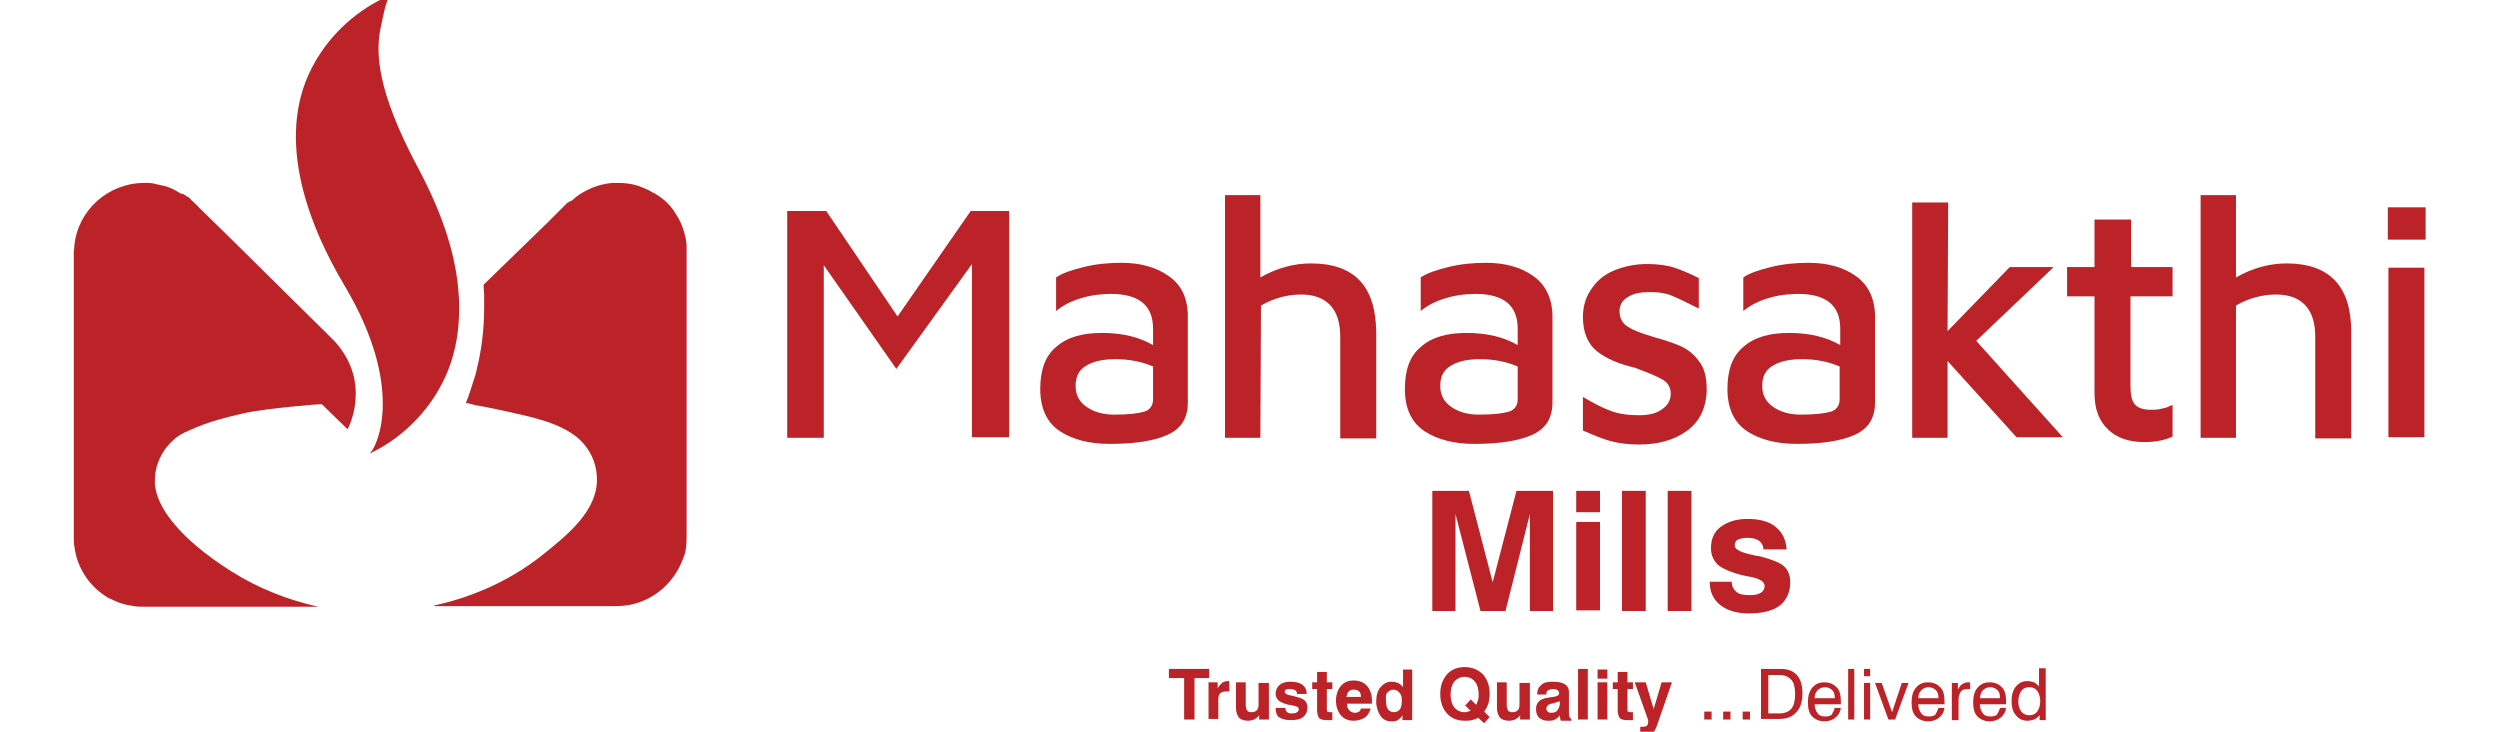 <?xml version="1.0" encoding="utf-8"?>
<!-- Generator: Adobe Illustrator 26.0.3, SVG Export Plug-In . SVG Version: 6.00 Build 0)  -->
<svg version="1.1" id="Layer_1" xmlns="http://www.w3.org/2000/svg" xmlns:xlink="http://www.w3.org/1999/xlink" x="0px" y="0px"
	 viewBox="0 0 410 120" style="enable-background:new 0 0 410 120;" xml:space="preserve">
<style type="text/css">
	.st0{clip-path:url(#SVGID_00000055694669100228035430000004042239128718012332_);}
	.st1{fill:#BC2328;}
	.st2{enable-background:new    ;}
</style>
<g>
	<g>
		<defs>
			<rect id="SVGID_1_" x="38.3" y="-1543.8" width="1927.3" height="1080"/>
		</defs>
		<clipPath id="SVGID_00000031926267259925274000000000520408755071913649_">
			<use xlink:href="#SVGID_1_"  style="overflow:visible;"/>
		</clipPath>
		
			<g id="xdVPBZ_00000168099174790046155890000010962681722348294785_" style="clip-path:url(#SVGID_00000031926267259925274000000000520408755071913649_);">
		</g>
	</g>
</g>
<g>
	<g>
		<g>
			<g>
				<path class="st1" d="M112.6,87.1V41.3c0-0.1,0-0.2,0-0.4s0-0.4,0-0.7s-0.1-0.6-0.1-0.8v-0.1c-0.3-1.5-0.8-2.9-1.6-4.1
					c-0.1-0.2-0.2-0.3-0.3-0.5c-0.8-1.2-1.9-2.2-3.1-2.9c-0.1-0.1-0.3-0.2-0.4-0.2c-0.2-0.1-0.5-0.3-0.7-0.4c-0.7-0.3-1.3-0.6-2-0.8
					c-1-0.3-2-0.4-3-0.4c-0.3,0-0.7,0-1,0c-1.2,0.1-2.3,0.4-3.3,0.8c-1.2,0.5-2.4,1.2-3.3,2.1h-0.1L93,33.3l-0.5,0.5l-1.8,1.8l-1,1
					L79.3,46.7v0.1c0,0.5,0.1,1.1,0.1,1.6c0,0.7,0,1.4,0,2c0,3.5-0.4,6.9-1.2,10.1c-0.1,0.6-0.3,1.2-0.5,1.8
					c-0.4,1.3-0.8,2.6-1.3,3.8l0,0c0.3,0,0.6,0.1,1,0.2c0.1,0,0.2,0,0.3,0.1c3,0.5,6,1.2,9,1.9c2.8,0.7,5.6,1.6,7.8,3.3
					c0.5,0.4,1,0.9,1.4,1.4c1.3,1.6,2,3.5,2,5.7c0,5-4.7,8.9-8.3,11.8c-5.2,4.3-11.5,7.3-18.4,8.8v0.1h29.9c5.2,0,9.4-3.4,11-8
					C112.6,90.2,112.6,89.1,112.6,87.1z"/>
				<path class="st1" d="M75.3,50.5c0,3.5-0.5,6.9-1.8,10.2c-2.3,5.8-6.9,10.8-12.7,13.6c0,0-0.2,0.1-0.1,0C62,73,66.3,63.4,56.6,47
					C50,36,45,21.6,51.7,10.1c2.7-4.7,7-8.6,12.1-10.8c0.1,0,0.1,0,0.1,0.1c-0.7,0.9-1.2,4-1.4,4.8c-0.9,4-1,10.2,6.2,23.6
					C72.4,34.8,75.3,42.5,75.3,50.5z"/>
				<path class="st1" d="M52.2,99.5c-5-1.1-9.8-3-14.1-5.7c-4-2.5-8.3-5.8-10.9-9.7c-0.9-1.4-1.6-2.9-1.8-4.6c0-0.2,0-0.5,0-0.7
					c0-2.5,1.1-4.9,3-6.6c0.7-0.7,1.6-1.2,2.6-1.6c3-1.4,6.2-2.2,9.3-2.9c3.3-0.7,12.3-1.5,12.5-1.4l4.2,4.1c0,0,4.1-7.4-2-14.3
					l-1.8-1.8L37,38.3l-4.5-4.4c-0.1-0.1-0.2-0.3-0.4-0.4l-0.4-0.4c-0.1-0.1-0.3-0.2-0.4-0.4l-0.2-0.2c-0.1-0.1-0.2-0.2-0.3-0.2
					c0,0-0.1-0.1-0.2-0.1c0,0-0.1,0-0.1-0.1c0,0-0.1-0.1-0.2-0.1c-0.1-0.1-0.2-0.2-0.4-0.2h-0.1c-0.2-0.1-0.4-0.2-0.6-0.3
					c0,0-0.1,0-0.1-0.1c-0.7-0.4-1.4-0.7-2.1-0.9c-0.5-0.1-1-0.2-1.4-0.3C25,30,24.4,30,23.7,30c-6,0-10.9,4.5-11.5,10.2
					c0,0.4-0.1,0.8-0.1,1.2v46.9c0,0.4,0,0.9,0.1,1.3c0.4,3.4,2.3,6.3,5,8.1c0.3,0.2,0.6,0.4,0.9,0.5c1,0.5,2,0.9,3.2,1.1
					c0,0,0,0,0.1,0c0.2,0,0.3,0.1,0.5,0.1c0.6,0.1,1.2,0.1,1.7,0.1C23.6,99.5,51.4,99.5,52.2,99.5C52.3,99.5,52.2,99.5,52.2,99.5z"
					/>
			</g>
		</g>
	</g>
	<g>
		<g>
			<g class="st2">
				<path class="st1" d="M234.9,100.2V80.5h6l3.9,15l3.9-15h6v19.7h-3.8V84.3l-4,15.9h-4.1l-4.1-15.9v15.9H234.9z"/>
				<path class="st1" d="M258.5,84v-3.5h3.9V84H258.5z M258.5,100.2V85.6h3.9v14.5H258.5z"/>
				<path class="st1" d="M266,100.2V80.5h3.9v19.7H266z"/>
				<path class="st1" d="M273.5,100.2V80.5h3.9v19.7H273.5z"/>
				<path class="st1" d="M280.1,95.4h3.9c0,0.7,0.3,1.3,0.8,1.7s1.2,0.5,2.2,0.5c0.8,0,1.3-0.1,1.8-0.4c0.4-0.3,0.6-0.6,0.6-1.1
					c0-0.7-0.8-1.2-2.3-1.5c-0.6-0.1-1.1-0.2-1.5-0.3c-1.9-0.5-3.2-1.1-3.9-1.7c-0.7-0.7-1.1-1.6-1.1-2.7c0-1.5,0.5-2.7,1.6-3.5
					s2.5-1.3,4.4-1.3c1.9,0,3.5,0.4,4.6,1.3c1.1,0.9,1.7,2.1,1.8,3.7h-3.8c0-0.6-0.3-1.1-0.7-1.4c-0.4-0.3-1.1-0.5-1.8-0.5
					c-0.7,0-1.3,0.1-1.7,0.3s-0.5,0.6-0.5,1c0,0.6,1,1.1,2.9,1.5c0.4,0.1,0.8,0.2,1.1,0.2c1.9,0.5,3.3,1,4,1.6
					c0.7,0.6,1.1,1.5,1.1,2.7c0,1.6-0.6,2.9-1.7,3.8c-1.2,0.9-2.9,1.3-5.1,1.3c-2,0-3.6-0.5-4.7-1.4c-1.1-0.9-1.7-2.1-1.7-3.7V95.4z
					"/>
			</g>
		</g>
		<g>
			<g>
				<path class="st1" d="M159.2,34.6l-12,17.3l-11.7-17.3h-6.4v37.2h6V43.5l11.9,17l12.4-17.2v28.4h6.1V34.6H159.2z"/>
				<path class="st1" d="M191.7,45.3c-2.1-1.5-4.7-2.2-7.8-2.2c-2.1,0-4.2,0.2-6.2,0.7s-3.5,1-4.5,1.7V51c1.1-0.9,2.4-1.6,4.1-2.1
					c1.6-0.5,3.3-0.7,4.9-0.7c4.6,0,6.9,1.9,6.9,5.7v2.7c-2.2-1.3-5-2-8.4-2c-3.2,0-5.7,0.7-7.5,2.3c-1.8,1.5-2.6,3.8-2.6,6.9
					c0,3.2,1.1,5.5,3.2,6.9c2.1,1.4,4.9,2.1,8.2,2.1c4.1,0,7.3-0.5,9.5-1.5s3.3-2.7,3.3-5.3V52.4C194.9,49.2,193.9,46.8,191.7,45.3z
					 M189.1,65.5c0,1-0.5,1.7-1.4,2c-1,0.3-2.6,0.5-5,0.5c-1.7,0-3.2-0.4-4.4-1.2c-1.2-0.8-1.9-1.9-1.9-3.5c0-1.5,0.5-2.6,1.7-3.3
					c1.1-0.7,2.7-1.1,4.8-1.1c2.3,0,4.3,0.4,6.2,1.2L189.1,65.5L189.1,65.5z"/>
				<path class="st1" d="M215,43.2c-2.7,0-5.5,0.7-8.3,2.3V32h-5.8v39.8h5.8l0.1-21.7c2.1-1.2,4.3-1.8,6.6-1.8
					c2.1,0,3.7,0.6,4.8,1.8s1.6,2.9,1.6,5.2v16.6h5.9V54.4C225.6,46.9,222.1,43.2,215,43.2z"/>
				<path class="st1" d="M251.5,45.3c-2.1-1.5-4.7-2.2-7.8-2.2c-2.1,0-4.2,0.2-6.2,0.7s-3.5,1-4.5,1.7V51c1.1-0.9,2.4-1.6,4.1-2.1
					c1.6-0.5,3.3-0.7,4.9-0.7c4.6,0,6.9,1.9,6.9,5.7v2.7c-2.2-1.3-5-2-8.4-2c-3.2,0-5.7,0.7-7.5,2.3c-1.8,1.5-2.6,3.8-2.6,6.9
					c0,3.2,1.1,5.5,3.2,6.9c2.1,1.4,4.9,2.1,8.2,2.1c4.1,0,7.3-0.5,9.5-1.5s3.3-2.7,3.3-5.3V52.4C254.7,49.2,253.6,46.8,251.5,45.3z
					 M248.9,65.5c0,1-0.5,1.7-1.4,2c-1,0.3-2.6,0.5-5,0.5c-1.7,0-3.2-0.4-4.4-1.2c-1.2-0.8-1.9-1.9-1.9-3.5c0-1.5,0.5-2.6,1.7-3.3
					c1.1-0.7,2.7-1.1,4.8-1.1c2.3,0,4.3,0.4,6.2,1.2L248.9,65.5L248.9,65.5z"/>
				<path class="st1" d="M278.6,59.2c-0.8-1.1-1.8-1.9-2.9-2.4s-2.6-1-4.4-1.5c-2-0.6-3.4-1.1-4.3-1.7c-0.9-0.5-1.4-1.4-1.4-2.6
					c0-1,0.5-1.8,1.4-2.3c0.9-0.6,2.1-0.8,3.7-0.8c1.4,0,2.6,0.2,3.5,0.6c1,0.4,2.4,1.1,4.4,2.1v-5c-1.4-0.7-2.8-1.3-4-1.7
					s-2.7-0.6-4.5-0.6c-1.7,0-3.4,0.3-5,0.9c-1.6,0.6-2.9,1.5-3.9,2.9c-1,1.3-1.6,2.9-1.6,4.9c0,2.5,0.8,4.4,2.3,5.6
					c1.5,1.2,3.6,2.1,6.2,2.7l1.3,0.5c1.6,0.6,2.7,1.1,3.5,1.6c0.7,0.5,1.1,1.2,1.1,2.2c0,1-0.5,1.9-1.4,2.5c-0.9,0.7-2.2,1-3.8,1
					c-1.7,0-3.3-0.2-4.6-0.7c-1.4-0.5-2.9-1.3-4.6-2.3v5.5c1.6,0.7,3,1.3,4.4,1.7c1.4,0.4,3,0.6,4.8,0.6c3.1,0,5.7-0.7,7.8-2.2
					c2.1-1.5,3.2-3.7,3.3-6.7C279.9,61.8,279.5,60.3,278.6,59.2z"/>
				<path class="st1" d="M304.4,45.3c-2.1-1.5-4.7-2.2-7.8-2.2c-2.1,0-4.2,0.2-6.2,0.7s-3.5,1-4.5,1.7V51c1.1-0.9,2.4-1.6,4.1-2.1
					c1.6-0.5,3.3-0.7,4.9-0.7c4.6,0,6.9,1.9,6.9,5.7v2.7c-2.2-1.3-5-2-8.4-2c-3.2,0-5.7,0.7-7.5,2.3c-1.8,1.5-2.6,3.8-2.6,6.9
					c0,3.2,1.1,5.5,3.2,6.9s4.9,2.1,8.2,2.1c4.1,0,7.3-0.5,9.5-1.5s3.3-2.7,3.3-5.3V52.4C307.6,49.2,306.5,46.8,304.4,45.3z
					 M301.7,65.5c0,1-0.5,1.7-1.4,2c-1,0.3-2.6,0.5-5,0.5c-1.7,0-3.2-0.4-4.4-1.2c-1.2-0.8-1.9-1.9-1.9-3.5c0-1.5,0.5-2.6,1.7-3.3
					c1.1-0.7,2.7-1.1,4.8-1.1c2.3,0,4.3,0.4,6.2,1.2L301.7,65.5L301.7,65.5z"/>
				<path class="st1" d="M324.1,55.9l12.7-12.1h-7.2l-10.2,10.5l0.1-21.1h-5.9v38.6h5.8V59.2l11.3,12.5h7.6L324.1,55.9z"/>
				<path class="st1" d="M356.3,48.6v-4.8h-6.8V36h-6v7.8H339v4.8h4.5v15.9c0,2.5,0.7,4.5,2.2,5.9c1.4,1.4,3.4,2.1,6,2.1
					c1.8,0,3.3-0.3,4.6-0.9v-5.2c-0.5,0.2-1,0.5-1.7,0.6c-0.7,0.2-1.3,0.2-1.9,0.2c-1.2,0-2.1-0.3-2.6-0.9s-0.7-1.6-0.7-3V48.6
					H356.3L356.3,48.6z"/>
				<path class="st1" d="M375,43.2c-2.7,0-5.5,0.7-8.3,2.3V32h-5.8v39.8h5.8V50.1c2.1-1.2,4.3-1.8,6.6-1.8c2.1,0,3.7,0.6,4.8,1.8
					c1.1,1.2,1.6,2.9,1.6,5.2v16.6h5.9V54.4C385.6,46.9,382,43.2,375,43.2z"/>
				<path class="st1" d="M397.6,43.9h-5.9v27.8h5.9V43.9z M391.6,34v5.3h6.2V34H391.6z"/>
			</g>
		</g>
	</g>
	<g class="st2">
		<path class="st1" d="M194.2,118v-6.8h-2.5v-1.5h6.6v1.5h-2.4v6.8H194.2z"/>
		<path class="st1" d="M198.2,118v-6.1h1.5v1c0.2-0.4,0.5-0.7,0.7-0.9c0.3-0.2,0.6-0.3,1-0.3c0.1,0,0.1,0,0.1,0c0,0,0.1,0,0.1,0
			l0,1.7h-0.5c-0.4,0-0.8,0.1-1,0.3s-0.3,0.6-0.3,1v3.2H198.2z"/>
		<path class="st1" d="M208.1,111.9v6.1h-1.6v-0.7c-0.2,0.3-0.5,0.5-0.8,0.7c-0.3,0.1-0.7,0.2-1,0.2c-0.7,0-1.2-0.2-1.5-0.5
			c-0.3-0.4-0.5-0.9-0.5-1.6v-4.2h1.6v3.7c0,0.4,0.1,0.7,0.2,0.9c0.1,0.2,0.4,0.3,0.7,0.3c0.4,0,0.7-0.1,0.9-0.3s0.3-0.5,0.3-0.9
			v-3.6H208.1z"/>
		<path class="st1" d="M209.2,116.1h1.6c0,0.3,0.1,0.5,0.3,0.7c0.2,0.2,0.5,0.2,0.9,0.2c0.3,0,0.6-0.1,0.7-0.2
			c0.2-0.1,0.3-0.3,0.3-0.5c0-0.3-0.3-0.5-1-0.6c-0.3-0.1-0.5-0.1-0.6-0.1c-0.8-0.2-1.3-0.4-1.7-0.7c-0.3-0.3-0.5-0.7-0.5-1.1
			c0-0.6,0.2-1.1,0.7-1.5c0.5-0.4,1.1-0.5,1.8-0.5c0.8,0,1.5,0.2,1.9,0.5c0.5,0.4,0.7,0.9,0.7,1.5h-1.6c0-0.3-0.1-0.5-0.3-0.6
			s-0.4-0.2-0.8-0.2c-0.3,0-0.5,0-0.7,0.1c-0.2,0.1-0.2,0.2-0.2,0.4c0,0.2,0.4,0.5,1.2,0.6c0.2,0,0.3,0.1,0.4,0.1
			c0.8,0.2,1.4,0.4,1.7,0.7c0.3,0.3,0.4,0.7,0.4,1.1c0,0.7-0.2,1.2-0.7,1.6c-0.5,0.4-1.2,0.5-2.1,0.5c-0.8,0-1.5-0.2-2-0.6
			C209.4,117.3,209.2,116.8,209.2,116.1L209.2,116.1z"/>
		<path class="st1" d="M218.5,118.1c-0.2,0-0.3,0-0.5,0c-0.2,0-0.3,0-0.4,0c-0.6,0-1.1-0.1-1.3-0.4s-0.3-0.7-0.3-1.4v-3.3h-0.8v-1.1
			h0.8v-1.7h1.6v1.7h0.9v1.1h-0.9v3.4c0,0.2,0,0.3,0.1,0.3s0.2,0.1,0.4,0.1h0.4V118.1z"/>
		<path class="st1" d="M223.2,116.2h1.6c-0.2,0.6-0.5,1.2-1,1.5s-1.1,0.5-1.8,0.5c-0.9,0-1.6-0.3-2.1-0.9c-0.5-0.6-0.8-1.4-0.8-2.4
			c0-1,0.3-1.8,0.8-2.4s1.2-0.9,2.1-0.9c0.9,0,1.7,0.3,2.2,0.9c0.5,0.6,0.8,1.4,0.8,2.4c0,0.1,0,0.2,0,0.3c0,0.1,0,0.1,0,0.2h-4.1
			c0,0.5,0.1,0.8,0.4,1.1c0.2,0.2,0.5,0.4,0.9,0.4c0.3,0,0.5-0.1,0.7-0.2S223.1,116.4,223.2,116.2z M220.8,114.3h2.4
			c0-0.4-0.1-0.7-0.3-0.9c-0.2-0.2-0.5-0.3-0.9-0.3c-0.4,0-0.6,0.1-0.8,0.3C221,113.6,220.9,113.9,220.8,114.3z"/>
		<path class="st1" d="M231.6,109.8v8.3h-1.6v-0.8c-0.2,0.4-0.5,0.6-0.8,0.8c-0.3,0.2-0.6,0.2-1,0.2c-0.8,0-1.4-0.3-1.8-0.9
			s-0.7-1.4-0.7-2.3c0-1,0.2-1.8,0.7-2.4c0.5-0.6,1.1-0.9,1.8-0.9c0.4,0,0.7,0.1,1.1,0.2c0.3,0.2,0.6,0.4,0.8,0.7v-2.9H231.6z
			 M227.3,114.9c0,0.6,0.1,1.1,0.3,1.4s0.6,0.5,1,0.5c0.4,0,0.8-0.2,1-0.5c0.2-0.3,0.3-0.8,0.3-1.4c0-0.6-0.1-1-0.4-1.3
			c-0.2-0.3-0.6-0.5-1-0.5c-0.4,0-0.7,0.2-1,0.5S227.3,114.4,227.3,114.9z"/>
		<path class="st1" d="M242.4,117.7c-0.3,0.2-0.6,0.3-1,0.4c-0.4,0.1-0.8,0.1-1.2,0.1c-1.2,0-2.2-0.4-2.9-1.2
			c-0.7-0.8-1.1-1.8-1.1-3.2c0-1.3,0.4-2.4,1.1-3.2c0.7-0.8,1.7-1.2,2.9-1.2c1.2,0,2.2,0.4,3,1.2c0.7,0.8,1.1,1.8,1.1,3.2
			c0,0.6-0.1,1.1-0.2,1.6c-0.2,0.5-0.4,0.9-0.7,1.3l0.9,0.9l-0.9,1L242.4,117.7z M241.2,116.6l-0.9-0.9l0.9-1l0.9,0.9
			c0.1-0.2,0.2-0.5,0.3-0.8c0.1-0.3,0.1-0.6,0.1-0.9c0-0.9-0.2-1.6-0.6-2.1c-0.4-0.5-1-0.8-1.7-0.8c-0.7,0-1.3,0.3-1.7,0.8
			c-0.4,0.5-0.6,1.2-0.6,2.1c0,0.9,0.2,1.6,0.6,2.1c0.4,0.5,1,0.8,1.7,0.8c0.2,0,0.4,0,0.5-0.1C240.9,116.7,241,116.6,241.2,116.6z"
			/>
		<path class="st1" d="M250.9,111.9v6.1h-1.6v-0.7c-0.2,0.3-0.5,0.5-0.8,0.7c-0.3,0.1-0.7,0.2-1,0.2c-0.7,0-1.2-0.2-1.5-0.5
			c-0.3-0.4-0.5-0.9-0.5-1.6v-4.2h1.6v3.7c0,0.4,0.1,0.7,0.2,0.9c0.1,0.2,0.4,0.3,0.7,0.3c0.4,0,0.7-0.1,0.9-0.3s0.3-0.5,0.3-0.9
			v-3.6H250.9z"/>
		<path class="st1" d="M255.8,117.3c-0.2,0.3-0.5,0.6-0.8,0.7c-0.3,0.2-0.7,0.2-1.2,0.2c-0.6,0-1-0.2-1.4-0.5
			c-0.3-0.3-0.5-0.8-0.5-1.4c0-0.6,0.2-1,0.5-1.3s0.8-0.5,1.6-0.6c0.2,0,0.4-0.1,0.7-0.1c0.7-0.1,1-0.3,1-0.6c0-0.2-0.1-0.4-0.2-0.5
			c-0.2-0.1-0.4-0.2-0.8-0.2c-0.3,0-0.6,0.1-0.8,0.2c-0.2,0.1-0.3,0.3-0.3,0.6v0.1h-1.5v-0.1c0-0.6,0.2-1.1,0.7-1.5
			c0.4-0.4,1.1-0.5,1.8-0.5c0.9,0,1.5,0.1,2,0.4s0.7,0.7,0.7,1.3v3.5c0,0.3,0,0.4,0.1,0.6c0.1,0.1,0.1,0.2,0.3,0.3v0.3H256
			c-0.1-0.1-0.1-0.2-0.1-0.3C255.8,117.6,255.8,117.4,255.8,117.3z M255.8,115c-0.3,0.1-0.6,0.2-0.9,0.3c-0.3,0.1-0.5,0.1-0.5,0.1
			c-0.3,0.1-0.5,0.2-0.6,0.3c-0.1,0.1-0.2,0.3-0.2,0.5c0,0.2,0.1,0.4,0.2,0.5c0.1,0.1,0.3,0.2,0.6,0.2c0.4,0,0.8-0.1,1-0.4
			s0.4-0.6,0.4-1V115z"/>
		<path class="st1" d="M258.8,118v-8.3h1.6v8.3H258.8z"/>
		<path class="st1" d="M262,111.3v-1.5h1.6v1.5H262z M262,118v-6.1h1.6v6.1H262z"/>
		<path class="st1" d="M267.8,118.1c-0.2,0-0.3,0-0.5,0c-0.2,0-0.3,0-0.4,0c-0.6,0-1.1-0.1-1.3-0.4s-0.3-0.7-0.3-1.4v-3.3h-0.8v-1.1
			h0.8v-1.7h1.6v1.7h0.9v1.1h-0.9v3.4c0,0.2,0,0.3,0.1,0.3s0.2,0.1,0.4,0.1h0.4V118.1z"/>
		<path class="st1" d="M269,120.5v-1.3c0.1,0,0.1,0,0.2,0c0.1,0,0.1,0,0.2,0c0.3,0,0.6-0.1,0.7-0.2c0.2-0.2,0.2-0.4,0.2-0.7
			c0,0,0-0.1,0-0.1c0,0,0-0.1,0-0.1l-2.2-6.2h1.8l1.3,4.4l1.3-4.4h1.7l-2.5,7.2c-0.2,0.5-0.4,0.9-0.7,1.1c-0.3,0.2-0.7,0.3-1.3,0.3
			c-0.1,0-0.2,0-0.3,0C269.2,120.5,269.1,120.5,269,120.5z"/>
	</g>
	<g class="st2">
		<path class="st1" d="M279.5,118v-1.3h1.2v1.3H279.5z"/>
		<path class="st1" d="M282.6,118v-1.3h1.2v1.3H282.6z"/>
		<path class="st1" d="M285.8,118v-1.3h1.2v1.3H285.8z"/>
		<path class="st1" d="M288.8,118v-8.3h3.2c1.2,0,2,0.3,2.7,1c0.6,0.7,0.9,1.7,0.9,3c0,1.3-0.3,2.4-1,3.1c-0.6,0.7-1.5,1.1-2.7,1.1
			H288.8z M291.9,110.7h-1.9v6.3h1.9c0.8,0,1.5-0.3,1.9-0.8c0.4-0.5,0.6-1.3,0.6-2.4c0-1-0.2-1.8-0.6-2.3
			C293.3,111,292.7,110.7,291.9,110.7z"/>
		<path class="st1" d="M300.9,116.1h1c-0.1,0.7-0.4,1.2-0.9,1.6c-0.5,0.4-1.1,0.6-1.8,0.6c-0.8,0-1.5-0.3-2-0.8s-0.7-1.3-0.7-2.3
			c0-1,0.2-1.8,0.7-2.4s1.1-0.9,2-0.9c0.9,0,1.5,0.3,2,0.8c0.5,0.5,0.7,1.3,0.7,2.3c0,0.1,0,0.2,0,0.3c0,0.1,0,0.1,0,0.2h-4.3
			c0,0.6,0.2,1.1,0.5,1.5s0.7,0.5,1.3,0.5c0.4,0,0.8-0.1,1-0.3C300.6,116.8,300.8,116.5,300.9,116.1z M297.6,114.5h3.3
			c0-0.6-0.1-1-0.4-1.3c-0.3-0.3-0.7-0.5-1.2-0.5c-0.5,0-0.9,0.2-1.2,0.5C297.8,113.5,297.6,113.9,297.6,114.5z"/>
		<path class="st1" d="M303.1,118v-8.3h1v8.3H303.1z"/>
		<path class="st1" d="M305.7,110.9v-1.2h1v1.2H305.7z M305.7,118v-6h1v6H305.7z"/>
		<path class="st1" d="M309.7,118l-2.2-6h1.1l1.7,4.8l1.6-4.8h1.1l-2.2,6H309.7z"/>
		<path class="st1" d="M317.9,116.1h1c-0.1,0.7-0.4,1.2-0.9,1.6c-0.5,0.4-1.1,0.6-1.8,0.6c-0.8,0-1.5-0.3-2-0.8s-0.7-1.3-0.7-2.3
			c0-1,0.2-1.8,0.7-2.4c0.5-0.6,1.1-0.9,2-0.9c0.9,0,1.5,0.3,2,0.8c0.5,0.5,0.7,1.3,0.7,2.3c0,0.1,0,0.2,0,0.3c0,0.1,0,0.1,0,0.2
			h-4.3c0,0.6,0.2,1.1,0.5,1.5s0.7,0.5,1.3,0.5c0.4,0,0.8-0.1,1-0.3C317.6,116.8,317.8,116.5,317.9,116.1z M314.6,114.5h3.3
			c0-0.6-0.1-1-0.4-1.3c-0.3-0.3-0.7-0.5-1.2-0.5c-0.5,0-0.9,0.2-1.2,0.5C314.8,113.5,314.6,113.9,314.6,114.5z"/>
		<path class="st1" d="M320.1,118v-6h1v1.1c0.2-0.4,0.4-0.7,0.7-0.9c0.3-0.2,0.6-0.3,1-0.3c0.1,0,0.1,0,0.2,0c0,0,0.1,0,0.1,0v1.1
			c0,0-0.1,0-0.1,0c0,0-0.1,0-0.2,0c-0.5,0-1,0.1-1.2,0.4s-0.4,0.7-0.4,1.3v3.4H320.1z"/>
		<path class="st1" d="M328,116.1h1c-0.1,0.7-0.4,1.2-0.9,1.6c-0.5,0.4-1.1,0.6-1.8,0.6c-0.8,0-1.5-0.3-2-0.8s-0.7-1.3-0.7-2.3
			c0-1,0.2-1.8,0.7-2.4s1.1-0.9,2-0.9c0.9,0,1.5,0.3,2,0.8c0.5,0.5,0.7,1.3,0.7,2.3c0,0.1,0,0.2,0,0.3c0,0.1,0,0.1,0,0.2h-4.3
			c0,0.6,0.2,1.1,0.5,1.5s0.7,0.5,1.3,0.5c0.4,0,0.8-0.1,1-0.3C327.7,116.8,327.9,116.5,328,116.1z M324.7,114.5h3.3
			c0-0.6-0.1-1-0.4-1.3c-0.3-0.3-0.7-0.5-1.2-0.5c-0.5,0-0.9,0.2-1.2,0.5C324.9,113.5,324.8,113.9,324.7,114.5z"/>
		<path class="st1" d="M335.5,109.8v8.3h-1v-0.8c-0.3,0.3-0.6,0.6-0.9,0.7s-0.7,0.2-1.1,0.2c-0.8,0-1.4-0.3-1.9-0.9
			s-0.7-1.3-0.7-2.3c0-1,0.2-1.8,0.7-2.4c0.5-0.6,1.1-0.9,1.9-0.9c0.4,0,0.8,0.1,1.1,0.2c0.3,0.2,0.6,0.4,0.8,0.7v-3H335.5z
			 M334.6,115c0-0.7-0.2-1.3-0.5-1.7c-0.3-0.4-0.7-0.6-1.3-0.6c-0.6,0-1,0.2-1.3,0.6c-0.3,0.4-0.5,1-0.5,1.8c0,0.7,0.2,1.2,0.5,1.6
			c0.3,0.4,0.8,0.6,1.3,0.6c0.6,0,1-0.2,1.3-0.6C334.4,116.3,334.6,115.7,334.6,115z"/>
	</g>
</g>
</svg>
